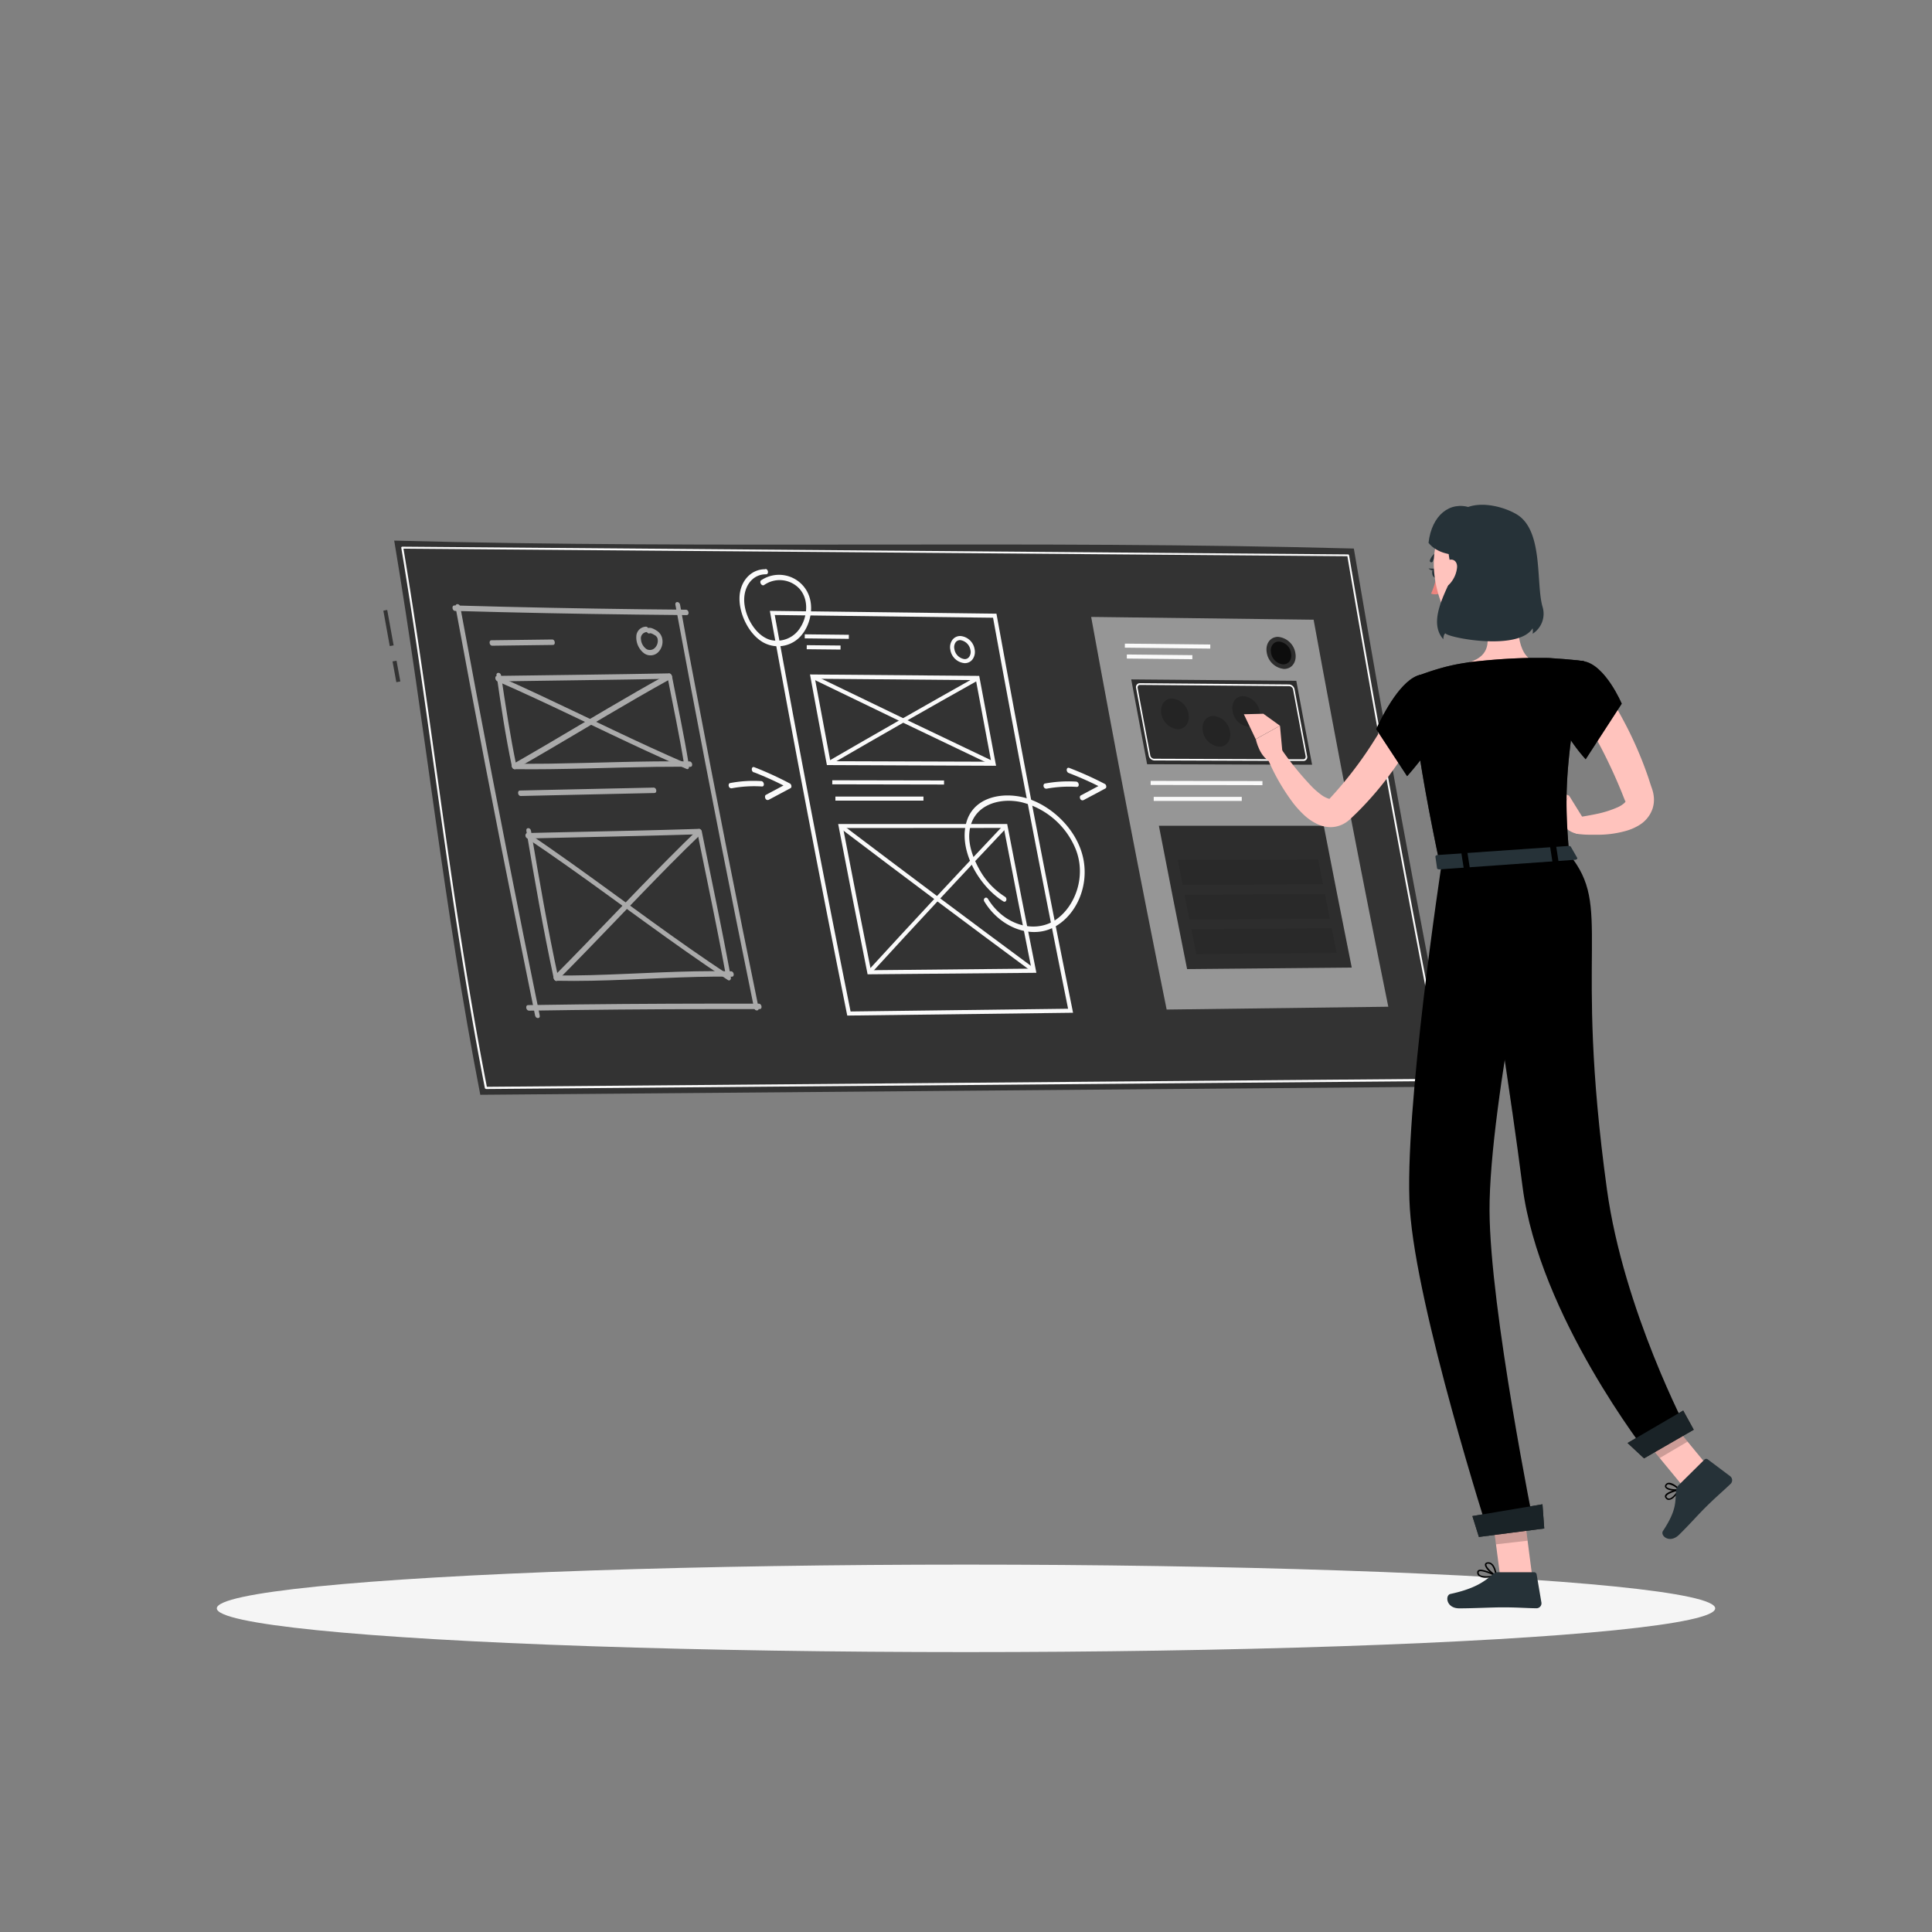 <svg xmlns="http://www.w3.org/2000/svg" viewBox="0 0 500 500"><rect x="0" y="0" width="500" height="500" fill="#808080" stroke="none"/><g id="freepik--Shadow--inject-1"><ellipse id="freepik--path--inject-1" cx="250" cy="416.24" rx="193.89" ry="11.32" style="fill:#f5f5f5"></ellipse></g><g id="freepik--design-process--inject-1"><path d="M100.87,167.21q-.84-4.59-1.66-9.17l1-.19c.55,3.06,1.11,6.11,1.66,9.17Z" style="fill:#000000;opacity:0.6"></path><rect x="102.07" y="171.05" width="1.05" height="5.46" transform="translate(-29.63 21.32) rotate(-10.38)" style="fill:#000000;opacity:0.6"></rect><path d="M376,281.22,124.3,283.33c-9.59-49.29-14-94-22.28-143.42,84.27,2.25,164.08-.2,248.35,2.05Q362.19,211.71,376,281.22Z" style="fill:#000000;opacity:0.6"></path><path d="M125.74,281.79a.26.26,0,0,1-.26-.21c-5.47-28.15-9.3-55.48-13-81.92-2.62-18.72-5.33-38.08-8.63-57.87a.26.26,0,0,1,.26-.31h0l244.77,2a.28.28,0,0,1,.26.22c7.66,45.07,16.05,90.75,24.93,135.75a.25.25,0,0,1-.05.22.26.26,0,0,1-.2.1l-248.08,2.07ZM104.42,142c3.28,19.7,6,39,8.58,57.58,3.69,26.36,7.51,53.61,13,81.68l247.54-2.08c-8.86-44.83-17.21-90.33-24.84-135.23Z" style="fill:#fafafa"></path><path d="M301.93,261.27q-10.28-50.74-19.54-101.61l57.57.72q9.17,50.15,19.33,100.16Z" style="fill:#fafafa;opacity:0.5"></path><rect x="301.61" y="156.14" width="1.05" height="22.11" transform="translate(131.71 467.52) rotate(-89.38)" style="fill:#fafafa"></rect><rect x="299.56" y="161.5" width="1.05" height="16.96" transform="translate(127.09 468.34) rotate(-89.42)" style="fill:#fafafa"></rect><path d="M328.94,168.94c-.3-1.62.62-2.91,2.06-2.9a3.54,3.54,0,0,1,3.14,3c.3,1.62-.62,2.91-2.06,2.9A3.52,3.52,0,0,1,328.94,168.94Z" style="fill:#000000;opacity:0.7"></path><path d="M327.84,168.93c-.42-2.29.89-4.14,2.94-4.11a5,5,0,0,1,4.46,4.19c.42,2.29-.89,4.12-2.93,4.11A5,5,0,0,1,327.84,168.93Z" style="fill:#000000;opacity:0.7"></path><path d="M296.87,197.78q-2.08-11-4.11-21.95l42.72.36q2,10.86,4.09,21.72Z" style="fill:#000000;opacity:0.7"></path><path d="M333.71,177.58a1.07,1.07,0,0,1,.94.88q1.61,8.61,3.24,17.22a.76.76,0,0,1-.11.58.55.55,0,0,1-.47.24l-38.67-.14a1.07,1.07,0,0,1-.95-.88q-1.65-8.7-3.26-17.39a.78.78,0,0,1,.1-.59.58.58,0,0,1,.48-.24l38.7.32m-.06-.45-38.71-.32a1,1,0,0,0-.91,1.3q1.62,8.7,3.27,17.39a1.56,1.56,0,0,0,1.4,1.31l38.67.13a1,1,0,0,0,.91-1.29q-1.63-8.6-3.24-17.21a1.56,1.56,0,0,0-1.39-1.31Z" style="fill:#fafafa"></path><path d="M311.29,189.22c-.41-2.18.83-3.95,2.77-3.93a4.77,4.77,0,0,1,4.25,4c.41,2.19-.83,4-2.76,3.94A4.78,4.78,0,0,1,311.29,189.22Z" style="opacity:0.2"></path><path d="M300.56,184.77c-.41-2.19.83-4,2.77-4a4.8,4.8,0,0,1,4.25,4c.41,2.19-.83,3.95-2.76,3.95A4.81,4.81,0,0,1,300.56,184.77Z" style="opacity:0.2"></path><path d="M319,184.09c-.41-2.19.83-4,2.76-3.93a4.78,4.78,0,0,1,4.25,4c.41,2.18-.82,3.94-2.76,3.93A4.77,4.77,0,0,1,319,184.09Z" style="opacity:0.2"></path><path d="M307.22,250.8q-3.72-18.54-7.3-37.09l42.67,0q3.56,18.36,7.24,36.7Z" style="fill:#000000;opacity:0.7"></path><path d="M306.07,229l-1.26-6.42,36.34-.11c.41,2.12.83,4.24,1.24,6.36Z" style="opacity:0.1"></path><path d="M309.61,246.93c-.43-2.14-.85-4.28-1.28-6.42l36.31-.27c.42,2.12.85,4.24,1.27,6.36Z" style="opacity:0.1"></path><path d="M307.83,238q-.63-3.21-1.27-6.42l36.33-.19q.62,3.18,1.25,6.36Z" style="opacity:0.1"></path><rect x="311.74" y="188.19" width="1.05" height="28.93" transform="translate(109 514.52) rotate(-89.89)" style="fill:#fafafa"></rect><rect x="298.58" y="206.23" width="22.79" height="1.05" style="fill:#fafafa"></rect><path d="M219.27,262.83l-.09-.43c-6.91-34.33-13.58-69.22-19.83-103.68l-.11-.63,58.64.73.08.43c6.17,34,12.77,68.35,19.62,102.22l.12.63ZM200.5,159.16c6.19,34.11,12.79,68.63,19.63,102.61l56.29-.71c-6.77-33.54-13.31-67.58-19.42-101.19Z" style="fill:#fafafa"></path><rect x="213.44" y="159.04" width="1.05" height="11.41" transform="translate(46.85 376.86) rotate(-89.36)" style="fill:#fafafa"></rect><rect x="212.62" y="163.15" width="1.05" height="8.75" transform="translate(43.41 378.92) rotate(-89.4)" style="fill:#fafafa"></rect><path d="M249.62,171.62h0a4.08,4.08,0,0,1-3.67-3.44h0a3.24,3.24,0,0,1,.62-2.7,2.55,2.55,0,0,1,2-.88,4.08,4.08,0,0,1,3.66,3.44,3.25,3.25,0,0,1-.61,2.69A2.46,2.46,0,0,1,249.62,171.62ZM247,168a3.08,3.08,0,0,0,2.64,2.58h0a1.41,1.41,0,0,0,1.13-.52,2.17,2.17,0,0,0,.38-1.82,3.1,3.1,0,0,0-2.64-2.58,1.45,1.45,0,0,0-1.15.51A2.22,2.22,0,0,0,247,168Z" style="fill:#fafafa"></path><path d="M257.79,198.18,214,198l-.08-.43q-2.12-11.19-4.18-22.4l-.11-.62,43.79.37.08.43q2.05,11.09,4.15,22.16ZM214.9,197l41.62.13q-2-10.55-3.95-21.11l-41.66-.36Q212.89,186.33,214.9,197Z" style="fill:#fafafa"></path><path d="M214.72,198l-.52-.91c12.72-7.37,25.69-14.78,38.55-22l.51.91C240.41,183.2,227.45,190.61,214.72,198Z" style="fill:#fafafa"></path><path d="M256.92,198.13c-15.57-7.41-31.34-15-46.87-22.54l.46-.94c15.53,7.54,31.3,15.12,46.87,22.52Z" style="fill:#fafafa"></path><path d="M224.53,252.15l-.08-.43c-2.51-12.54-5-25.27-7.41-37.85l-.12-.62,43.74,0,.08.43c2.4,12.47,4.87,25.07,7.35,37.45l.12.63Zm-6.34-37.85c2.35,12.22,4.77,24.6,7.2,36.79l41.54-.41c-2.4-12-4.81-24.29-7.14-36.41Z" style="fill:#fafafa"></path><path d="M225.35,252l-.78-.71c11.59-12.65,23.46-25.39,35.27-37.89l.77.72C248.8,226.6,236.93,239.34,225.35,252Z" style="fill:#fafafa"></path><path d="M267.26,251.62c-16.66-12.31-33.49-24.9-50-37.43l.63-.84c16.54,12.53,33.36,25.12,50,37.42Z" style="fill:#fafafa"></path><rect x="229.34" y="188.03" width="1.05" height="28.93" transform="translate(26.92 431.96) rotate(-89.89)" style="fill:#fafafa"></rect><rect x="216.2" y="206.15" width="22.79" height="1.05" style="fill:#fafafa"></rect><g style="opacity:0.6"><path d="M117.88,157.06q7.65,41.57,16,83,2.28,11.37,4.6,22.75c.19.9,1.39.89,1.2,0q-8.47-41.43-16.32-83-2.14-11.38-4.25-22.78c-.17-.91-1.37-.93-1.2,0Z" style="fill:#fafafa"></path><path d="M136.88,261.56q23.26-.37,46.57-.41,6.57,0,13.15,0c.78,0,.57-1.4-.21-1.4q-23.32-.07-46.6.19-6.57.07-13.12.18c-.77,0-.56,1.44.21,1.42Z" style="fill:#fafafa"></path><path d="M196.32,260.81q-8.38-40.89-16.14-81.85Q178,167.73,176,156.49c-.17-.9-1.37-.92-1.21,0q7.59,41,15.8,81.92,2.25,11.22,4.55,22.43c.19.9,1.39.88,1.2,0Z" style="fill:#fafafa"></path><path d="M177.52,157.79q-23.34-.19-46.72-.75-6.6-.16-13.2-.35c-.78,0-.59,1.4.18,1.42q23.4.66,46.76.94,6.59.09,13.17.14c.77,0,.59-1.39-.19-1.4Z" style="fill:#fafafa"></path><path d="M134.76,206l27.35-.61,7.25-.16c.77,0,.58-1.41-.19-1.4l-28.16.61-6.44.15c-.77,0-.58,1.43.19,1.41Z" style="fill:#fafafa"></path><path d="M127.38,167.11l15.71-.2c.77,0,.59-1.42-.18-1.41l-15.72.2c-.76,0-.58,1.42.19,1.41Z" style="fill:#fafafa"></path><path d="M144,253.82c12.24.25,24.32-.7,36.48-1,3-.07,5.94-.11,8.93-.05.77,0,.56-1.39-.21-1.4-12.25-.25-24.33.68-36.49,1-3,.07-5.94.12-8.92.06-.78,0-.57,1.4.21,1.41Z" style="fill:#fafafa"></path><path d="M136.91,217c14.74-.38,29.5-.62,44.22-1.1l-.7-.7c2.49,12.37,5.13,24.73,7.41,37.11.16.89,1.36.89,1.19,0-2.28-12.38-4.91-24.73-7.4-37.1a.79.79,0,0,0-.7-.7c-14.72.48-29.48.71-44.22,1.08-.77,0-.57,1.44.2,1.42Z" style="fill:#fafafa"></path><path d="M144.29,253.72c9.79-9.81,19.27-20,29-29.85,2.69-2.71,5.38-5.39,8.12-8,.54-.53-.23-1.74-.78-1.21-10,9.65-19.61,19.87-29.35,29.92-2.58,2.67-5.17,5.33-7.79,7.95-.54.54.24,1.76.79,1.21Z" style="fill:#fafafa"></path><path d="M188.79,252.44c-13.83-9.08-27.22-19.29-40.84-29-3.7-2.63-7.41-5.23-11.17-7.75-.72-.48-1.15.75-.43,1.23,13.92,9.32,27.42,19.63,41.16,29.29,3.59,2.53,7.2,5,10.86,7.42.72.47,1.14-.74.42-1.22Z" style="fill:#fafafa"></path><path d="M136.22,215c2.14,12.71,4.35,25.45,7.07,38.12.2.9,1.39.9,1.2,0-2.73-12.67-4.94-25.4-7.07-38.12-.15-.9-1.35-.91-1.2,0Z" style="fill:#fafafa"></path><path d="M133.18,199.06c12.23.15,24.36-.43,36.54-.6,3,0,5.94-.07,8.93,0,.77,0,.58-1.39-.2-1.4-12.23-.17-24.36.41-36.55.58-3,0-5.94.07-8.92,0-.77,0-.57,1.41.2,1.42Z" style="fill:#fafafa"></path><path d="M129.11,176.34c14.76-.24,29.53-.38,44.28-.67l-.69-.7c1.49,7.63,3.12,15.27,4.36,22.92.14.89,1.34.91,1.2,0-1.24-7.65-2.87-15.28-4.36-22.91-.08-.38-.36-.72-.7-.71-14.75.29-29.52.43-44.28.65-.77,0-.59,1.43.19,1.42Z" style="fill:#fafafa"></path><path d="M133.47,199c10.56-6,20.94-12.36,31.46-18.43,2.9-1.67,5.82-3.33,8.75-4.95.65-.36-.12-1.58-.77-1.22-10.71,5.92-21.2,12.26-31.76,18.48-2.81,1.64-5.63,3.29-8.46,4.9-.65.37.13,1.59.78,1.22Z" style="fill:#fafafa"></path><path d="M177.81,197.65c-12.88-5.54-25.6-11.93-38.4-17.9-3.52-1.64-7-3.25-10.57-4.8-.77-.33-.9,1-.14,1.36,13,5.68,25.81,12.13,38.72,18.09q5.12,2.37,10.26,4.6c.76.33.88-1,.13-1.35Z" style="fill:#fafafa"></path><path d="M128.53,174.8c1.12,7.84,2.3,15.73,3.95,23.55.19.9,1.39.91,1.2,0-1.65-7.81-2.83-15.7-4-23.54-.13-.91-1.33-.92-1.2,0Z" style="fill:#fafafa"></path><path d="M167.17,162.18a2.58,2.58,0,0,0-2.49,2.53,5.17,5.17,0,0,0,1.89,4.27,2.83,2.83,0,0,0,3.63-.06,3.88,3.88,0,0,0,1.2-3.55,3.16,3.16,0,0,0-1.47-2.17c-.68-.43-1.59-.92-2.28-.64a.65.65,0,0,0-.31.86c.13.35.51.62.8.49s.9.23,1.23.43a1.48,1.48,0,0,1,.8.91,2.57,2.57,0,0,1-.63,2.36,1.82,1.82,0,0,1-2.17.41,3.36,3.36,0,0,1-1.49-2.59,1.6,1.6,0,0,1,1.47-1.85c.78,0,.59-1.39-.18-1.4Z" style="fill:#fafafa"></path></g><path d="M198.09,147.32c-3.75-.06-6.63,3.14-6.71,7.41s2.49,9.55,6.28,11.6a7.88,7.88,0,0,0,10-2.24c2.12-2.67,3.3-7.64,1-11.38A8.26,8.26,0,0,0,197,150.17c-.61.44.15,1.66.77,1.22a7,7,0,0,1,9.15,1c2.57,2.91,1.91,7.35.26,9.92a7.08,7.08,0,0,1-7.71,3.32c-3.49-.9-6.21-5.13-6.77-9-.64-4.33,1.75-8.05,5.56-8,.77,0,.59-1.38-.18-1.39Z" style="fill:#fafafa"></path><path d="M254.77,233.35c4,6.52,11.46,9.45,17.17,7,5.93-2.54,9.94-10.14,8.46-17.9-1.43-7.45-7.79-13.53-14.08-15.66-5.82-2-13.7-1-16,5.34-2.64,7.42,2.88,17.11,9.33,21.14.73.45,1.16-.74.44-1.19a19.54,19.54,0,0,1-6.69-7.18c-1.59-2.88-2.82-6.28-2.53-9.42.64-7.13,7.69-9.17,13.48-7.87a20.47,20.47,0,0,1,14,12.06c2.89,7.13-.12,14.95-5.1,18.35-5.37,3.66-13.33,1.52-17.56-5.38-.47-.77-1.41-.07-.93.7Z" style="fill:#fafafa"></path><path d="M189.42,204a31.41,31.41,0,0,1,7.77-.46c.78.05.59-1.35-.19-1.39a32.43,32.43,0,0,0-8.08.51c-.31.06-.43.52-.3.85a.69.69,0,0,0,.8.49Z" style="fill:#fafafa"></path><path d="M195.08,199.85a83.57,83.57,0,0,1,8.91,4.07c-.05-.4-.11-.8-.17-1.2l-5.62,3c-.27.15-.27.66-.08,1a.63.63,0,0,0,.86.25l5.62-3c.38-.2.24-1-.17-1.2a87.48,87.48,0,0,0-9.22-4.22c-.77-.3-.9,1.05-.13,1.35Z" style="fill:#fafafa"></path><path d="M270.91,204.1a31.9,31.9,0,0,1,7.77-.45c.78,0,.59-1.32-.19-1.37a33.41,33.41,0,0,0-8.08.5c-.31.06-.43.51-.3.84a.7.7,0,0,0,.8.48Z" style="fill:#fafafa"></path><path d="M276.58,200.05a87,87,0,0,1,8.9,4c-.05-.39-.11-.78-.16-1.18l-5.63,3c-.28.15-.27.64-.09.93a.64.64,0,0,0,.86.25l5.62-3c.38-.2.25-1-.16-1.17a86.49,86.49,0,0,0-9.2-4.14c-.78-.29-.91,1-.14,1.31Z" style="fill:#fafafa"></path></g><g id="freepik--Character--inject-1"><path d="M431.65,388.16a1,1,0,0,0,.3,0c1.05,0,2.21-1.63,2.81-2.57a.2.2,0,0,0,0-.22.21.21,0,0,0-.2-.08c-.33.08-3.27.73-3.64,1.72a.65.65,0,0,0,.11.65A1.13,1.13,0,0,0,431.65,388.16Zm2.51-2.34c-.84,1.23-1.66,2-2.22,2a.69.69,0,0,1-.61-.34.26.26,0,0,1-.05-.28C431.47,386.66,433,386.11,434.16,385.82Z" style="fill:#000000"></path><path d="M432.05,385.61a6,6,0,0,0,2.6.09.2.2,0,0,0,.13-.14.18.18,0,0,0,0-.18c-.07-.07-1.7-1.71-2.9-1.64a1,1,0,0,0-.79.4.69.69,0,0,0-.09.86A2,2,0,0,0,432.05,385.61Zm2.13-.21c-1,.12-2.59-.15-2.9-.62,0-.08-.09-.19.07-.4a.65.65,0,0,1,.51-.25A4.31,4.31,0,0,1,434.18,385.4Z" style="fill:#000000"></path><path d="M384.68,408.32a13.91,13.91,0,0,0,2.58-.29.19.19,0,0,0,.15-.16.19.19,0,0,0-.1-.2c-.38-.2-3.71-1.88-4.7-1.32a.61.61,0,0,0-.31.52,1.1,1.1,0,0,0,.37.95A3.14,3.14,0,0,0,384.68,408.32Zm1.93-.57c-1.81.3-3.17.23-3.68-.22a.72.72,0,0,1-.24-.63.24.24,0,0,1,.11-.21C383.34,406.39,385.24,407.1,386.61,407.75Z" style="fill:#000000"></path><path d="M387.22,408a.2.2,0,0,0,.11,0,.18.18,0,0,0,.08-.18c0-.15-.4-3.71-2.39-3.5-.53.05-.69.32-.72.54-.15.93,1.84,2.71,2.84,3.16Zm-2.05-3.33c1.19,0,1.65,1.95,1.8,2.79-1-.61-2.38-2-2.29-2.57,0-.05,0-.18.38-.22Z" style="fill:#000000"></path><path d="M415.44,178.69c.69,1,1.24,1.8,1.8,2.71s1.08,1.78,1.61,2.68c1,1.8,2,3.65,2.91,5.51a100.2,100.2,0,0,1,4.77,11.48c.34,1,.63,2,1,3l.13.41c.05.2.11.39.16.6a10.12,10.12,0,0,1,.2,1.3,7.54,7.54,0,0,1-.34,2.9,8,8,0,0,1-3.24,4.13,13.39,13.39,0,0,1-3.6,1.61,26.77,26.77,0,0,1-6.62,1c-1.07,0-2.13,0-3.18,0s-2.08-.12-3.18-.27l.06-4.17c1.84-.27,3.79-.61,5.61-1a27.07,27.07,0,0,0,5.06-1.63,6.9,6.9,0,0,0,1.74-1.08c.4-.36.4-.59.32-.55s-.05,0-.08-.07l-.24-.6c-.36-.89-.7-1.79-1.08-2.67-1.47-3.56-3.12-7.05-4.89-10.47-.9-1.7-1.86-3.37-2.8-5q-.72-1.24-1.47-2.46c-.49-.79-1-1.65-1.47-2.32Z" style="fill:#ffc3bd"></path><path d="M409.82,171.12c5.64.94,9.88,11,9.88,11l-9.33,14.38s-9.12-9.68-8.24-18C402.7,173.09,404.28,170.19,409.82,171.12Z" style="fill:#000000"></path><path d="M409.82,171.12c5.64.94,9.88,11,9.88,11l-9.33,14.38s-9.12-9.68-8.24-18C402.7,173.09,404.28,170.19,409.82,171.12Z" style="opacity:0.6"></path><path d="M407.15,181.94c1.35,2.7,1.36,9.28,1.26,12.2a34.56,34.56,0,0,1-5.24-9C404.59,182.45,406.26,180.17,407.15,181.94Z" style="opacity:0.2"></path><path d="M409.91,212.09l-3.81-6.15-3.3,5.68s2.8,4.42,6.26,4.2Z" style="fill:#ffc3bd"></path><polygon points="399.84 203.28 395.83 205.59 402.8 211.62 406.1 205.94 399.84 203.28" style="fill:#ffc3bd"></polygon><path d="M372.18,148.17c.14.65-.09,1.26-.51,1.36s-.88-.33-1-1,.09-1.25.51-1.36S372,147.53,372.18,148.17Z" style="fill:#263238"></path><path d="M371.36,147.18l-1.66-.06S370.77,148.13,371.36,147.18Z" style="fill:#263238"></path><path d="M371.77,148.94a18.07,18.07,0,0,1-1.41,4.68,2.83,2.83,0,0,0,2.4-.14Z" style="fill:#ed847e"></path><path d="M370.45,145.52a.38.38,0,0,0,.34-.24,3.23,3.23,0,0,1,2.06-2,.39.39,0,1,0-.18-.76,4,4,0,0,0-2.61,2.47.41.41,0,0,0,.23.51A.29.29,0,0,0,370.45,145.52Z" style="fill:#263238"></path><path d="M393.34,153.4c-.75,4.92-1.32,13.88,2.25,16.87,0,0-1.13,5-10.23,5.67-10,.71-5-4.59-5-4.59,5.4-1.68,5.09-5.68,4-9.38Z" style="fill:#ffc3bd"></path><path d="M367.78,187.37c-.58,1.19-1.1,2.19-1.7,3.24s-1.18,2-1.8,3.07c-1.22,2-2.57,4-3.94,5.88a84.67,84.67,0,0,1-9.24,10.82l-1.29,1.24-.32.31-.56.48a7.51,7.51,0,0,1-1.39.89,7.07,7.07,0,0,1-3.39.76,8.21,8.21,0,0,1-2.94-.66,13.39,13.39,0,0,1-3.79-2.54A26.59,26.59,0,0,1,334.8,208a54,54,0,0,1-7.05-12.45l3.69-1.93a78.28,78.28,0,0,0,8.19,10.09,20.89,20.89,0,0,0,2.21,1.91,6.57,6.57,0,0,0,2,1.07c.24.07.38,0,.39,0s-.1,0-.12,0,0,0,0,0a.3.3,0,0,1,.08-.09l.27-.3,1.09-1.2a102.86,102.86,0,0,0,8-10.26c1.23-1.8,2.38-3.65,3.53-5.5.56-.93,1.12-1.87,1.65-2.81s1.08-1.93,1.52-2.76Z" style="fill:#ffc3bd"></path><path d="M331.87,194.46l-.61-6.64L325,191.29s1,5.1,4.35,6.06Z" style="fill:#ffc3bd"></path><polygon points="326.96 184.72 321.91 184.85 324.97 191.29 331.26 187.82 326.96 184.72" style="fill:#ffc3bd"></polygon><polygon points="396.47 407.45 388.25 408.06 385.8 389.18 394.02 388.57 396.47 407.45" style="fill:#ffc3bd"></polygon><polygon points="443.65 381.48 436.59 385.91 424.54 371.28 431.6 366.85 443.65 381.48" style="fill:#ffc3bd"></polygon><path d="M434.43,384.36l6.66-6.6a.66.66,0,0,1,.87-.08l5.82,4.37a1.32,1.32,0,0,1,.07,2c-2.37,2.26-3.62,3.23-6.55,6.14-1.8,1.78-4.26,4.57-6.75,7s-5,.2-4.16-1c3.69-5.57,3.09-7.64,3.4-10.47A2.15,2.15,0,0,1,434.43,384.36Z" style="fill:#263238"></path><path d="M387.73,406.89H397a.68.68,0,0,1,.68.56l1.24,7.31a1.29,1.29,0,0,1-1.29,1.46c-3.22-.05-4.78-.24-8.84-.24-2.5,0-7.67.26-11.12.26s-3.72-3.42-2.29-3.73c6.41-1.38,8.9-3.29,11-5.12A2.08,2.08,0,0,1,387.73,406.89Z" style="fill:#263238"></path><polygon points="385.81 389.18 387.16 399.67 395.34 398.73 394.03 388.57 385.81 389.18" style="opacity:0.2"></polygon><polygon points="431.6 366.86 424.54 371.29 429.53 377.34 436.75 373.09 431.6 366.86" style="opacity:0.2"></polygon><path d="M406.11,221.12l-33.51,2.39c-10-47.42-6.08-48.45-6.08-48.45a68,68,0,0,1,7.85-2.55l.46-.11c2.18-.51,2.64-.57,5.54-1.05,5-.56,9.57-.94,15.22-1.08h1.08c1,0,2,0,3,0,.66,0,1.32,0,1.94.07l2.13.15c3.6.25,6.16.61,6.16.61C404.58,199.32,405,207.65,406.11,221.12Z" style="fill:#000000"></path><path d="M406.11,221.12l-33.51,2.39c-10-47.42-6.08-48.45-6.08-48.45a68,68,0,0,1,7.85-2.55l.46-.11c2.18-.51,2.64-.57,5.54-1.05,5-.56,9.57-.94,15.22-1.08h1.08c1,0,2,0,3,0,.66,0,1.32,0,1.94.07l2.13.15c3.6.25,6.16.61,6.16.61C404.58,199.32,405,207.65,406.11,221.12Z" style="opacity:0.6"></path><path d="M369.91,186.24l3-.13c-.44,3.91-2.76,10.41-4.72,14.49-.72-4.3-1.25-7.88-1.62-10.86Z" style="opacity:0.2"></path><path d="M367.69,174.61c-5,1-9.7,10.12-11.53,14.09l8,12.18s11.35-12.68,10.38-17.15C373.57,179.07,370.13,174.14,367.69,174.61Z" style="fill:#000000"></path><g style="opacity:0.6"><path d="M367.69,174.61c-5,1-9.7,10.12-11.53,14.09l8,12.18s11.35-12.68,10.38-17.15C373.57,179.07,370.13,174.14,367.69,174.61Z"></path></g><path d="M393.47,141.06c1.24,8.05,1.93,11.42-1.2,16.48-4.72,7.6-14.89,7.65-18.51.21-3.25-6.7-4.72-18.72,2.38-23.79A10.87,10.87,0,0,1,393.47,141.06Z" style="fill:#ffc3bd"></path><path d="M376.05,148.7c-2.17,5-6.5,12.28-2.52,16.73,0,0,0-1.25.55-1.53.48,1.1,18.76,4.69,22.56-1.28a3.69,3.69,0,0,1,0,1.39,6.13,6.13,0,0,0,2.54-7.07c-1.71-6.15.29-19.65-6.65-23.82C386.36,129.42,369.89,126.81,376.05,148.7Z" style="fill:#263238"></path><path d="M380.58,131.38c-5.35-1.8-10.05,1.94-10.88,9.1,2.21,2.86,6.43,3.08,6.43,3.08Z" style="fill:#263238"></path><path d="M377.09,146.81a7.37,7.37,0,0,1-1.72,4.09c-1.35,1.63-2.8,1.09-3.07-.5-.24-1.43.17-4,1.85-5.1S377.18,145.12,377.09,146.81Z" style="fill:#ffc3bd"></path><path d="M381.45,222.88s2,12.53,4.58,29c1.7,11,3.63,23.78,5.35,35.79,1,6.87,1.89,13.5,2.65,19.4,4.3,33.45,32.46,69.32,32.46,69.32l10.3-5.93s-16.6-31.37-20.91-62.61c-8.74-63.44,1.61-72.71-9.77-86.76Z" style="fill:#000000"></path><path d="M383.7,234.14c.64,4.84,1.45,11,2.33,17.78,1.7,11,3.63,23.78,5.35,35.79,3.13-14.68,7.23-41.88-2.71-51.7C386.72,234.08,385.05,233.55,383.7,234.14Z" style="opacity:0.2"></path><polygon points="425.48 377.42 438.34 370.01 435.61 365.05 421.21 373.45 425.48 377.42" style="fill:#000000"></polygon><polygon points="425.48 377.42 438.34 370.01 435.61 365.05 421.21 373.45 425.48 377.42" style="fill:#263238;opacity:0.7"></polygon><path d="M373.1,223.57s-9.85,64.38-8.23,89.27c1.69,25.9,20.4,84.24,20.4,84.24l11.85-1.53s-11.51-56.65-11.63-82.19c-.14-27.84,13.69-91.65,13.69-91.65Z" style="fill:#000000"></path><polygon points="382.74 397.76 399.65 395.57 399.19 389.31 381.05 392.36 382.74 397.76" style="fill:#000000"></polygon><polygon points="382.74 397.76 399.65 395.57 399.19 389.31 381.05 392.36 382.74 397.76" style="fill:#263238;opacity:0.7"></polygon><path d="M406.53,219.14l1.64,2.86c.13.23-.14.48-.53.51L372.5,225c-.3,0-.56-.11-.59-.3l-.43-3c0-.2.23-.39.56-.42L406,218.93A.6.6,0,0,1,406.53,219.14Z" style="fill:#263238"></path><path d="M402.13,223.22l.91-.06c.18,0,.32-.12.3-.23l-.59-3.83c0-.11-.18-.19-.36-.18l-.91.06c-.18,0-.32.12-.3.23l.59,3.83C401.79,223.15,402,223.24,402.13,223.22Z" style="fill:#000000"></path><path d="M379.18,224.91l.91-.07c.18,0,.31-.11.29-.22l-.59-3.83c0-.12-.18-.2-.36-.18l-.91.06c-.18,0-.32.11-.3.23l.6,3.83C378.83,224.84,379,224.92,379.18,224.91Z" style="fill:#000000"></path></g></svg>